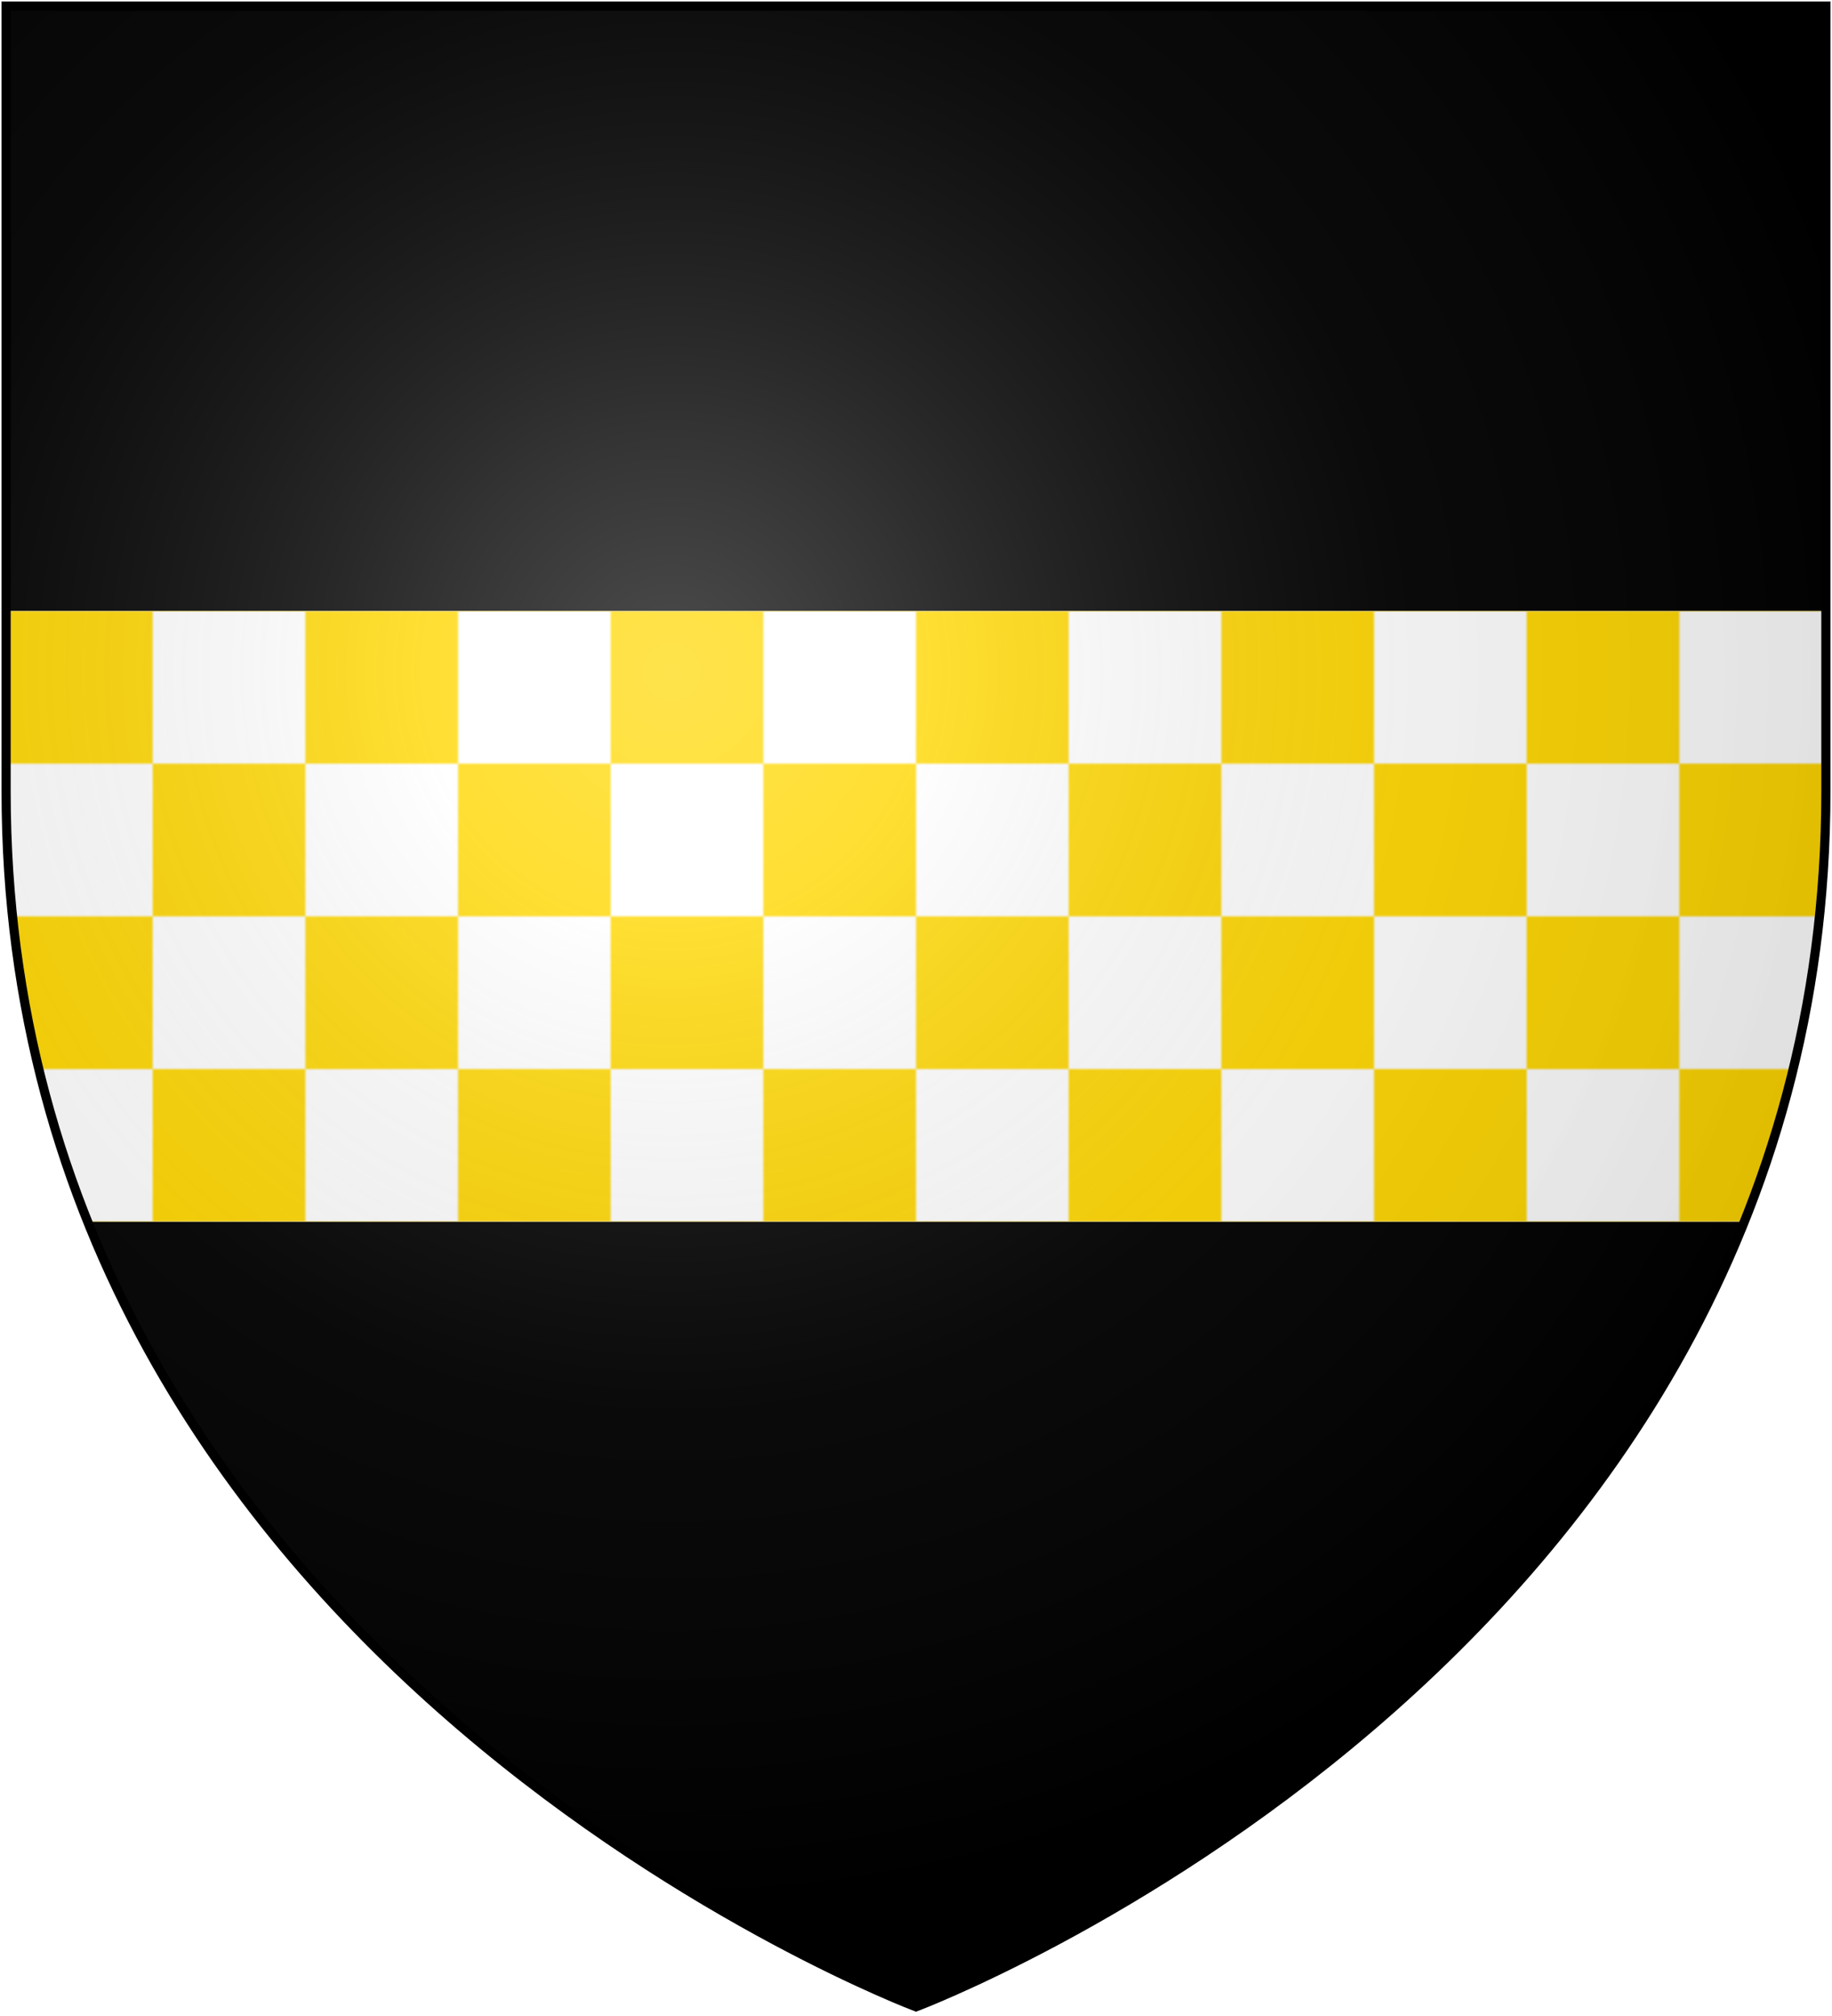 <?xml version="1.0" encoding="UTF-8" standalone="no"?>
<svg
   xmlns:dc="http://purl.org/dc/elements/1.1/"
   xmlns:cc="http://creativecommons.org/ns#"
   xmlns:rdf="http://www.w3.org/1999/02/22-rdf-syntax-ns#"
   xmlns:svg="http://www.w3.org/2000/svg"
   xmlns="http://www.w3.org/2000/svg"
   xmlns:xlink="http://www.w3.org/1999/xlink"
   xmlns:sodipodi="http://sodipodi.sourceforge.net/DTD/sodipodi-0.dtd"
   xmlns:inkscape="http://www.inkscape.org/namespaces/inkscape"
   width="600"
   height="660"
   id="svg2"
   version="1.1"
   inkscape:version="0.91 r13725"
   sodipodi:docname="blason.svg">
  <defs
     id="defs17">
    <pattern
       inkscape:collect="always"
       xlink:href="#pattern5838"
       id="pattern5850"
       patternTransform="translate(0,1.3928459e-6)" />
    <radialGradient
       inkscape:collect="always"
       xlink:href="#rg"
       id="radialGradient4153"
       gradientUnits="userSpaceOnUse"
       cx="220"
       cy="220"
       r="405" />
    <pattern
       patternUnits="userSpaceOnUse"
       width="100"
       height="100"
       patternTransform="translate(0,1.3928459e-6)"
       id="pattern5838">
      <rect
         style="opacity:1;fill:#ffffff;fill-opacity:1;stroke:none;stroke-width:15;stroke-linecap:square;stroke-miterlimit:4;stroke-dasharray:none;stroke-opacity:1"
         id="rect5833"
         width="100"
         height="100"
         x="0"
         y="0" />
      <path
         d="m 50,50 50,0 0,50 -50,0 z M 0,0 50,0 50,50 0,50 Z"
         style="opacity:1;fill:#ffd700;fill-opacity:1;stroke:none;stroke-width:15;stroke-linecap:square;stroke-miterlimit:4;stroke-dasharray:none;stroke-opacity:1"
         id="rect5831"
         inkscape:connector-curvature="0" />
    </pattern>
  </defs>
  <sodipodi:namedview
     pagecolor="#ffffff"
     bordercolor="#666666"
     borderopacity="1"
     objecttolerance="10"
     gridtolerance="10"
     guidetolerance="10"
     inkscape:pageopacity="0"
     inkscape:pageshadow="2"
     inkscape:window-width="1366"
     inkscape:window-height="705"
     id="namedview15"
     showgrid="false"
     inkscape:zoom="0.70710678"
     inkscape:cx="235.11038"
     inkscape:cy="486.16377"
     inkscape:window-x="-8"
     inkscape:window-y="-8"
     inkscape:window-maximized="1"
     inkscape:current-layer="svg2" />
  <radialGradient
     id="rg"
     gradientUnits="userSpaceOnUse"
     cx="220"
     cy="220"
     r="405">
    <stop
       style="stop-color:#fff;stop-opacity:.3"
       offset="0"
       id="stop5" />
    <stop
       style="stop-color:#fff;stop-opacity:.2"
       offset=".2"
       id="stop7" />
    <stop
       style="stop-color:#666;stop-opacity:.1"
       offset=".6"
       id="stop9" />
    <stop
       style="stop-color:#000;stop-opacity:.13"
       offset="1"
       id="stop11" />
  </radialGradient>
  <path
     inkscape:connector-curvature="0"
     style="fill:#000000;fill-opacity:1;stroke:none;stroke-width:3"
     id="path7212"
     d="m 2,2 0,257 c 0,286 298,398 298,398 0,0 298,-112 298,-398 L 598,2 Z" />
  <path
     style="opacity:1;fill:url(#pattern5850);fill-opacity:1;stroke:none;stroke-width:15;stroke-linecap:square;stroke-miterlimit:4;stroke-dasharray:none;stroke-opacity:1"
     d="M 2 200 L 2 259 C 2 311.803 12.165 358.669 28.73 400 L 571.27 400 C 587.835 358.669 598 311.803 598 259 L 598 200 L 2 200 z "
     id="rect5844" />
  <path
     id="path4147"
     d="m 2,2 0,257 c 0,286 298,398 298,398 0,0 298,-112 298,-398 L 598,2 Z"
     style="fill:url(#radialGradient4153);stroke:#000000;stroke-width:3"
     inkscape:connector-curvature="0" />
</svg>
